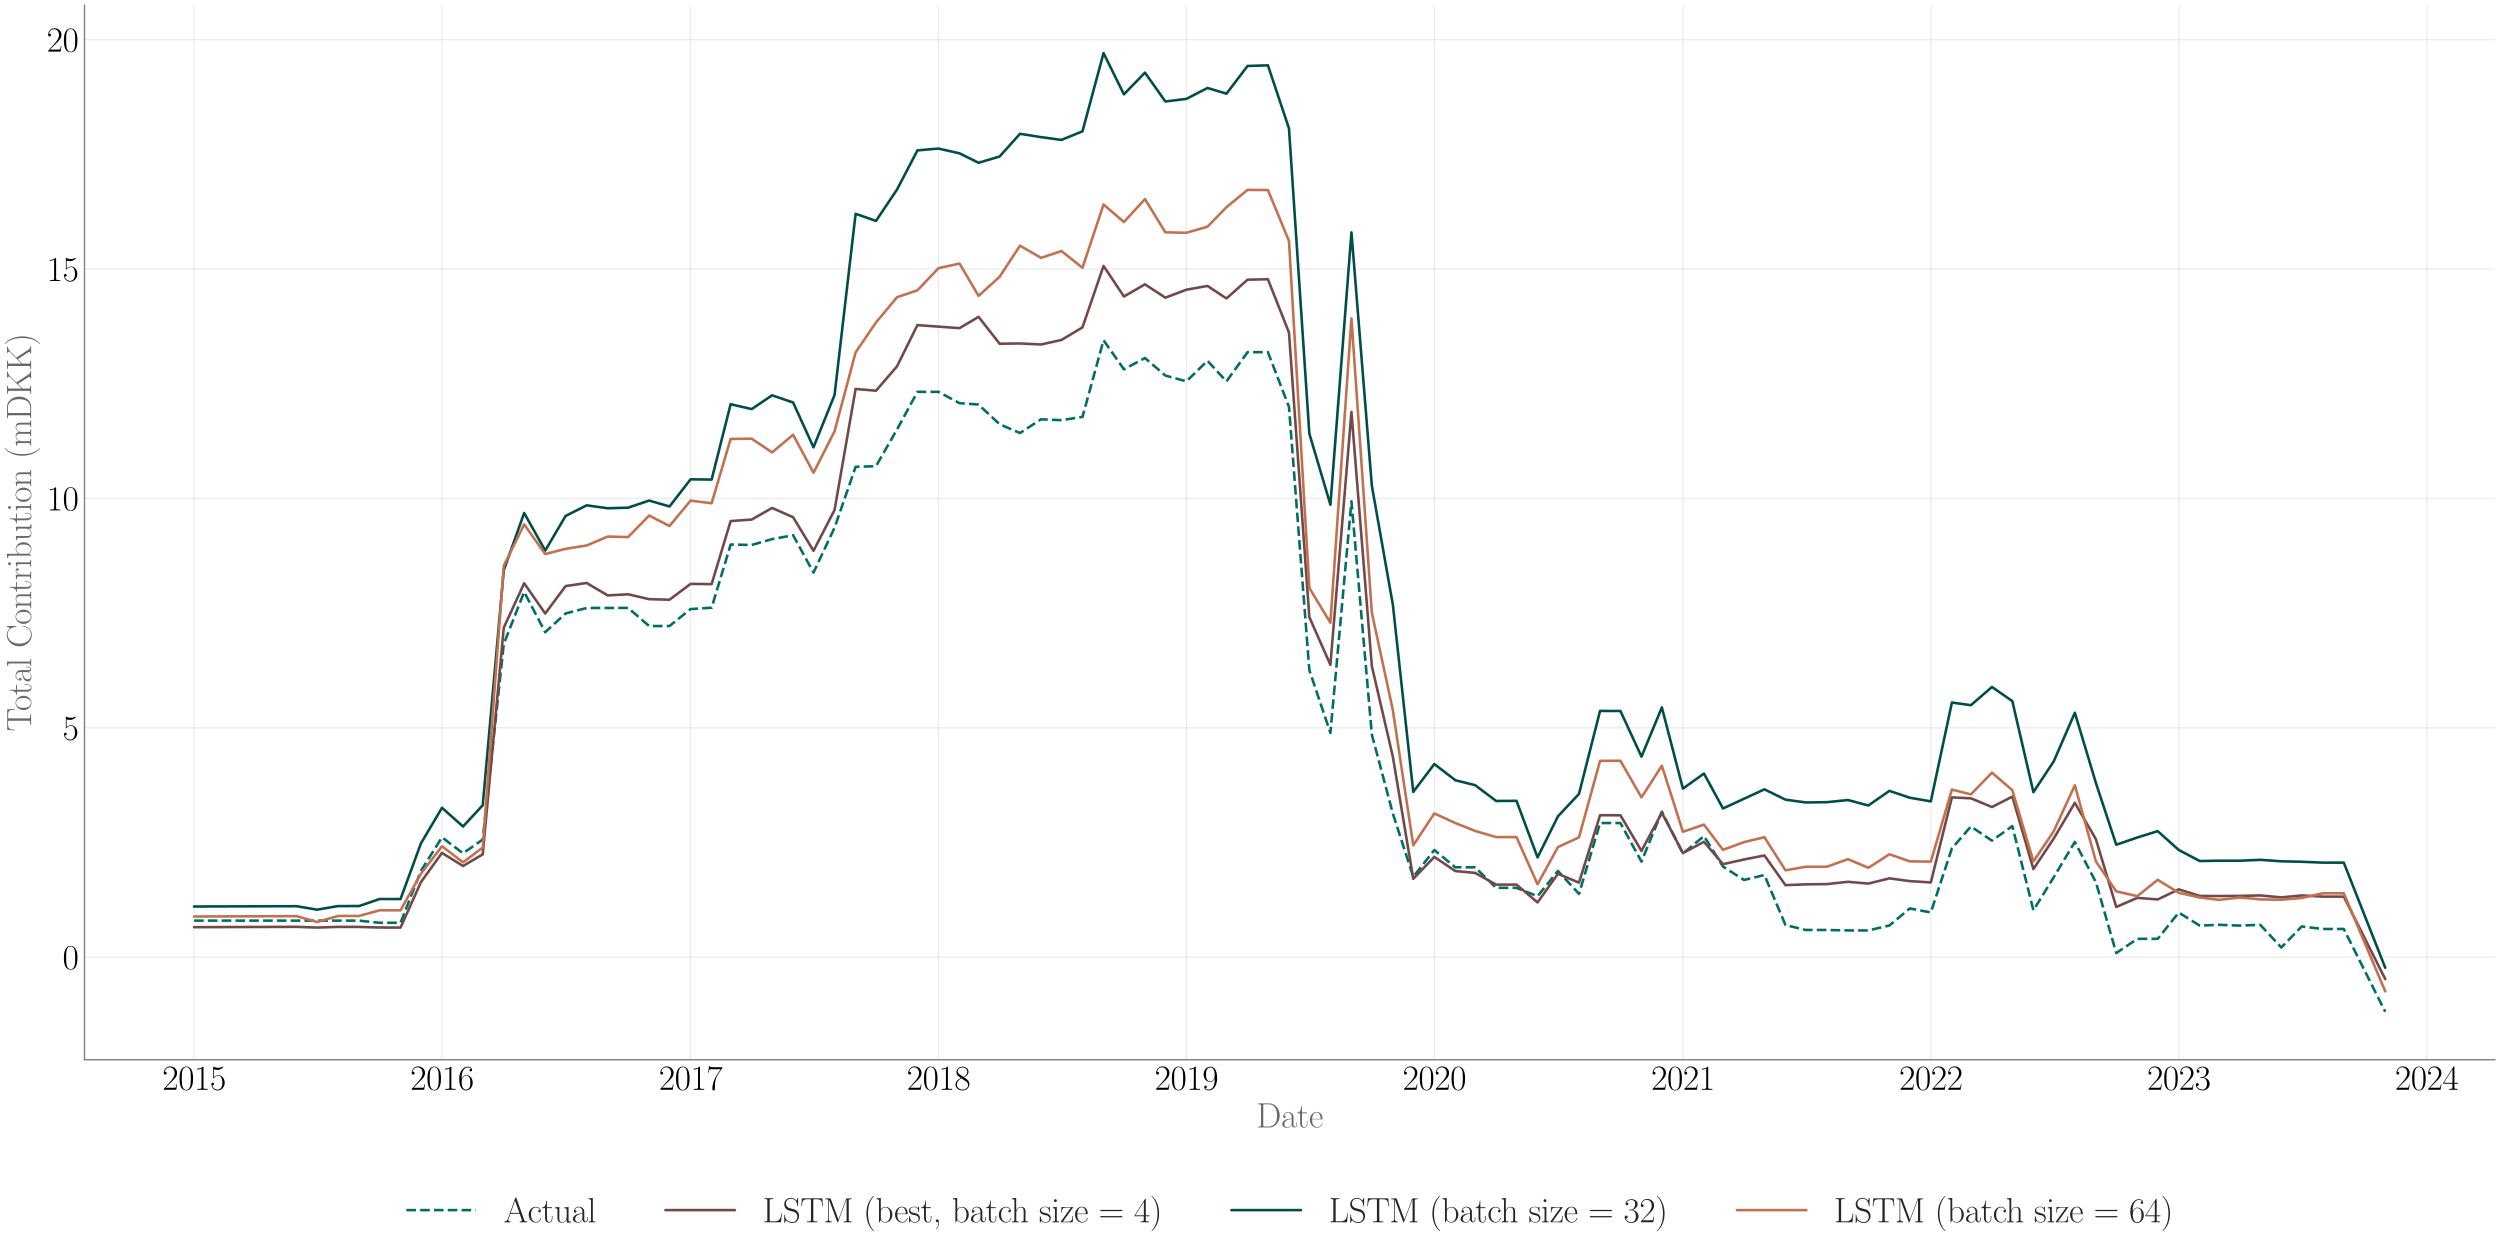 <?xml version="1.0" encoding="utf-8" standalone="no"?>
<!DOCTYPE svg PUBLIC "-//W3C//DTD SVG 1.1//EN"
  "http://www.w3.org/Graphics/SVG/1.1/DTD/svg11.dtd">
<svg xmlns:xlink="http://www.w3.org/1999/xlink" width="1440pt" height="720pt" viewBox="0 0 1440 720" xmlns="http://www.w3.org/2000/svg" version="1.1">
 <defs>
  <style type="text/css">*{stroke-linejoin: round; stroke-linecap: butt}</style>
 </defs>
 <g id="figure_1">
  <g id="patch_1">
   <path d="M 0 720 
L 1440 720 
L 1440 0 
L 0 0 
z
" style="fill: #ffffff"/>
  </g>
  <g id="axes_1">
   <g id="patch_2">
    <path d="M 48.667 610.372 
L 1437 610.372 
L 1437 3 
L 48.667 3 
z
" style="fill: #ffffff"/>
   </g>
   <g id="matplotlib.axis_1">
    <g id="xtick_1">
     <g id="line2d_1">
      <path d="M 111.773 610.372 
L 111.773 3 
" clip-path="url(#pa9cb7a005c)" style="fill: none; stroke: #cccccc; stroke-opacity: 0.35; stroke-width: 0.8; stroke-linecap: round"/>
     </g>
     <g id="text_1">
      <!-- $\mathdefault{2015}$ -->
      <g transform="translate(93.497 627.709) scale(0.2 -0.2)">
       <defs>
        <path id="CMR17-32" d="M 2669 989 
L 2554 989 
C 2490 536 2438 459 2413 420 
C 2381 369 1920 369 1830 369 
L 602 369 
C 832 619 1280 1072 1824 1597 
C 2214 1967 2669 2402 2669 3035 
C 2669 3790 2067 4224 1395 4224 
C 691 4224 262 3604 262 3030 
C 262 2780 448 2748 525 2748 
C 589 2748 781 2787 781 3010 
C 781 3207 614 3264 525 3264 
C 486 3264 448 3258 422 3245 
C 544 3790 915 4058 1306 4058 
C 1862 4058 2227 3617 2227 3035 
C 2227 2479 1901 2000 1536 1584 
L 262 146 
L 262 0 
L 2515 0 
L 2669 989 
z
" transform="scale(0.016)"/>
        <path id="CMR17-30" d="M 2688 2025 
C 2688 2416 2682 3080 2413 3591 
C 2176 4039 1798 4198 1466 4198 
C 1158 4198 768 4058 525 3597 
C 269 3118 243 2524 243 2025 
C 243 1661 250 1106 448 619 
C 723 -39 1216 -128 1466 -128 
C 1760 -128 2208 -7 2470 600 
C 2662 1042 2688 1559 2688 2025 
z
M 1466 -26 
C 1056 -26 813 325 723 812 
C 653 1188 653 1738 653 2096 
C 653 2588 653 2997 736 3387 
C 858 3929 1216 4096 1466 4096 
C 1728 4096 2067 3923 2189 3400 
C 2272 3036 2278 2607 2278 2096 
C 2278 1680 2278 1169 2202 792 
C 2067 95 1690 -26 1466 -26 
z
" transform="scale(0.016)"/>
        <path id="CMR17-31" d="M 1702 4058 
C 1702 4192 1696 4192 1606 4192 
C 1357 3916 979 3827 621 3827 
C 602 3827 570 3827 563 3808 
C 557 3795 557 3782 557 3648 
C 755 3648 1088 3686 1344 3839 
L 1344 461 
C 1344 236 1331 160 781 160 
L 589 160 
L 589 0 
C 896 0 1216 0 1523 0 
C 1830 0 2150 0 2458 0 
L 2458 160 
L 2266 160 
C 1715 160 1702 230 1702 458 
L 1702 4058 
z
" transform="scale(0.016)"/>
        <path id="CMR17-35" d="M 730 3692 
C 794 3666 1056 3584 1325 3584 
C 1920 3584 2246 3911 2432 4100 
C 2432 4157 2432 4192 2394 4192 
C 2387 4192 2374 4192 2323 4163 
C 2099 4058 1837 3973 1517 3973 
C 1325 3973 1037 3999 723 4139 
C 653 4171 640 4171 634 4171 
C 602 4171 595 4164 595 4037 
L 595 2203 
C 595 2089 595 2057 659 2057 
C 691 2057 704 2070 736 2114 
C 941 2401 1222 2522 1542 2522 
C 1766 2522 2246 2382 2246 1289 
C 2246 1085 2246 715 2054 421 
C 1894 159 1645 25 1370 25 
C 947 25 518 320 403 814 
C 429 807 480 795 506 795 
C 589 795 749 840 749 1038 
C 749 1210 627 1280 506 1280 
C 358 1280 262 1190 262 1011 
C 262 454 704 -128 1382 -128 
C 2042 -128 2669 440 2669 1264 
C 2669 2030 2170 2624 1549 2624 
C 1222 2624 947 2503 730 2274 
L 730 3692 
z
" transform="scale(0.016)"/>
       </defs>
       <use xlink:href="#CMR17-32" transform="scale(0.996)"/>
       <use xlink:href="#CMR17-30" transform="translate(45.69 0) scale(0.996)"/>
       <use xlink:href="#CMR17-31" transform="translate(91.381 0) scale(0.996)"/>
       <use xlink:href="#CMR17-35" transform="translate(137.071 0) scale(0.996)"/>
      </g>
     </g>
    </g>
    <g id="xtick_2">
     <g id="line2d_2">
      <path d="M 254.574 610.372 
L 254.574 3 
" clip-path="url(#pa9cb7a005c)" style="fill: none; stroke: #cccccc; stroke-opacity: 0.35; stroke-width: 0.8; stroke-linecap: round"/>
     </g>
     <g id="text_2">
      <!-- $\mathdefault{2016}$ -->
      <g transform="translate(236.297 627.709) scale(0.2 -0.2)">
       <defs>
        <path id="CMR17-36" d="M 678 2176 
C 678 3690 1395 4032 1811 4032 
C 1946 4032 2272 4009 2400 3776 
C 2298 3776 2106 3776 2106 3553 
C 2106 3381 2246 3323 2336 3323 
C 2394 3323 2566 3348 2566 3560 
C 2566 3954 2246 4179 1805 4179 
C 1043 4179 243 3390 243 1984 
C 243 253 966 -128 1478 -128 
C 2099 -128 2688 427 2688 1283 
C 2688 2081 2170 2662 1517 2662 
C 1126 2662 838 2407 678 1960 
L 678 2176 
z
M 1478 25 
C 691 25 691 1200 691 1436 
C 691 1896 909 2560 1504 2560 
C 1613 2560 1926 2560 2138 2120 
C 2253 1870 2253 1609 2253 1289 
C 2253 944 2253 690 2118 434 
C 1978 171 1773 25 1478 25 
z
" transform="scale(0.016)"/>
       </defs>
       <use xlink:href="#CMR17-32" transform="scale(0.996)"/>
       <use xlink:href="#CMR17-30" transform="translate(45.69 0) scale(0.996)"/>
       <use xlink:href="#CMR17-31" transform="translate(91.381 0) scale(0.996)"/>
       <use xlink:href="#CMR17-36" transform="translate(137.071 0) scale(0.996)"/>
      </g>
     </g>
    </g>
    <g id="xtick_3">
     <g id="line2d_3">
      <path d="M 397.765 610.372 
L 397.765 3 
" clip-path="url(#pa9cb7a005c)" style="fill: none; stroke: #cccccc; stroke-opacity: 0.35; stroke-width: 0.8; stroke-linecap: round"/>
     </g>
     <g id="text_3">
      <!-- $\mathdefault{2017}$ -->
      <g transform="translate(379.489 627.709) scale(0.2 -0.2)">
       <defs>
        <path id="CMR17-37" d="M 2886 3941 
L 2886 4081 
L 1382 4081 
C 634 4081 621 4165 595 4288 
L 480 4288 
L 294 3094 
L 410 3094 
C 429 3215 474 3540 550 3661 
C 589 3712 1062 3712 1171 3712 
L 2579 3712 
L 1869 2661 
C 1395 1954 1069 999 1069 165 
C 1069 89 1069 -128 1299 -128 
C 1530 -128 1530 89 1530 171 
L 1530 465 
C 1530 1508 1709 2196 2003 2636 
L 2886 3941 
z
" transform="scale(0.016)"/>
       </defs>
       <use xlink:href="#CMR17-32" transform="scale(0.996)"/>
       <use xlink:href="#CMR17-30" transform="translate(45.69 0) scale(0.996)"/>
       <use xlink:href="#CMR17-31" transform="translate(91.381 0) scale(0.996)"/>
       <use xlink:href="#CMR17-37" transform="translate(137.071 0) scale(0.996)"/>
      </g>
     </g>
    </g>
    <g id="xtick_4">
     <g id="line2d_4">
      <path d="M 540.565 610.372 
L 540.565 3 
" clip-path="url(#pa9cb7a005c)" style="fill: none; stroke: #cccccc; stroke-opacity: 0.35; stroke-width: 0.8; stroke-linecap: round"/>
     </g>
     <g id="text_4">
      <!-- $\mathdefault{2018}$ -->
      <g transform="translate(522.289 627.709) scale(0.2 -0.2)">
       <defs>
        <path id="CMR17-38" d="M 1741 2264 
C 2144 2467 2554 2773 2554 3263 
C 2554 3841 1990 4179 1472 4179 
C 890 4179 378 3759 378 3180 
C 378 3021 416 2747 666 2505 
C 730 2442 998 2251 1171 2130 
C 883 1983 211 1634 211 934 
C 211 279 838 -128 1459 -128 
C 2144 -128 2720 362 2720 1010 
C 2720 1590 2330 1857 2074 2029 
L 1741 2264 
z
M 902 2822 
C 851 2854 595 3051 595 3351 
C 595 3739 998 4032 1459 4032 
C 1965 4032 2336 3676 2336 3262 
C 2336 2669 1670 2331 1638 2331 
C 1632 2331 1626 2331 1574 2370 
L 902 2822 
z
M 2080 1519 
C 2176 1449 2483 1240 2483 851 
C 2483 381 2010 25 1472 25 
C 890 25 448 438 448 940 
C 448 1443 838 1862 1280 2060 
L 2080 1519 
z
" transform="scale(0.016)"/>
       </defs>
       <use xlink:href="#CMR17-32" transform="scale(0.996)"/>
       <use xlink:href="#CMR17-30" transform="translate(45.69 0) scale(0.996)"/>
       <use xlink:href="#CMR17-31" transform="translate(91.381 0) scale(0.996)"/>
       <use xlink:href="#CMR17-38" transform="translate(137.071 0) scale(0.996)"/>
      </g>
     </g>
    </g>
    <g id="xtick_5">
     <g id="line2d_5">
      <path d="M 683.366 610.372 
L 683.366 3 
" clip-path="url(#pa9cb7a005c)" style="fill: none; stroke: #cccccc; stroke-opacity: 0.35; stroke-width: 0.8; stroke-linecap: round"/>
     </g>
     <g id="text_5">
      <!-- $\mathdefault{2019}$ -->
      <g transform="translate(665.09 627.709) scale(0.2 -0.2)">
       <defs>
        <path id="CMR17-39" d="M 2253 1864 
C 2253 464 1670 31 1190 31 
C 1043 31 685 31 538 294 
C 704 268 826 357 826 518 
C 826 692 685 749 595 749 
C 538 749 365 723 365 506 
C 365 71 742 -128 1203 -128 
C 1939 -128 2688 674 2688 2073 
C 2688 3817 1971 4179 1485 4179 
C 851 4179 243 3628 243 2778 
C 243 1991 762 1408 1414 1408 
C 1952 1408 2189 1903 2253 2112 
L 2253 1864 
z
M 1427 1510 
C 1254 1510 1011 1542 813 1922 
C 678 2169 678 2461 678 2771 
C 678 3146 678 3405 858 3684 
C 947 3817 1114 4032 1485 4032 
C 2240 4032 2240 2885 2240 2632 
C 2240 2182 2035 1510 1427 1510 
z
" transform="scale(0.016)"/>
       </defs>
       <use xlink:href="#CMR17-32" transform="scale(0.996)"/>
       <use xlink:href="#CMR17-30" transform="translate(45.69 0) scale(0.996)"/>
       <use xlink:href="#CMR17-31" transform="translate(91.381 0) scale(0.996)"/>
       <use xlink:href="#CMR17-39" transform="translate(137.071 0) scale(0.996)"/>
      </g>
     </g>
    </g>
    <g id="xtick_6">
     <g id="line2d_6">
      <path d="M 826.166 610.372 
L 826.166 3 
" clip-path="url(#pa9cb7a005c)" style="fill: none; stroke: #cccccc; stroke-opacity: 0.35; stroke-width: 0.8; stroke-linecap: round"/>
     </g>
     <g id="text_6">
      <!-- $\mathdefault{2020}$ -->
      <g transform="translate(807.89 627.709) scale(0.2 -0.2)">
       <use xlink:href="#CMR17-32" transform="scale(0.996)"/>
       <use xlink:href="#CMR17-30" transform="translate(45.69 0) scale(0.996)"/>
       <use xlink:href="#CMR17-32" transform="translate(91.381 0) scale(0.996)"/>
       <use xlink:href="#CMR17-30" transform="translate(137.071 0) scale(0.996)"/>
      </g>
     </g>
    </g>
    <g id="xtick_7">
     <g id="line2d_7">
      <path d="M 969.358 610.372 
L 969.358 3 
" clip-path="url(#pa9cb7a005c)" style="fill: none; stroke: #cccccc; stroke-opacity: 0.35; stroke-width: 0.8; stroke-linecap: round"/>
     </g>
     <g id="text_7">
      <!-- $\mathdefault{2021}$ -->
      <g transform="translate(951.082 627.709) scale(0.2 -0.2)">
       <use xlink:href="#CMR17-32" transform="scale(0.996)"/>
       <use xlink:href="#CMR17-30" transform="translate(45.69 0) scale(0.996)"/>
       <use xlink:href="#CMR17-32" transform="translate(91.381 0) scale(0.996)"/>
       <use xlink:href="#CMR17-31" transform="translate(137.071 0) scale(0.996)"/>
      </g>
     </g>
    </g>
    <g id="xtick_8">
     <g id="line2d_8">
      <path d="M 1112.158 610.372 
L 1112.158 3 
" clip-path="url(#pa9cb7a005c)" style="fill: none; stroke: #cccccc; stroke-opacity: 0.35; stroke-width: 0.8; stroke-linecap: round"/>
     </g>
     <g id="text_8">
      <!-- $\mathdefault{2022}$ -->
      <g transform="translate(1093.882 627.709) scale(0.2 -0.2)">
       <use xlink:href="#CMR17-32" transform="scale(0.996)"/>
       <use xlink:href="#CMR17-30" transform="translate(45.69 0) scale(0.996)"/>
       <use xlink:href="#CMR17-32" transform="translate(91.381 0) scale(0.996)"/>
       <use xlink:href="#CMR17-32" transform="translate(137.071 0) scale(0.996)"/>
      </g>
     </g>
    </g>
    <g id="xtick_9">
     <g id="line2d_9">
      <path d="M 1254.959 610.372 
L 1254.959 3 
" clip-path="url(#pa9cb7a005c)" style="fill: none; stroke: #cccccc; stroke-opacity: 0.35; stroke-width: 0.8; stroke-linecap: round"/>
     </g>
     <g id="text_9">
      <!-- $\mathdefault{2023}$ -->
      <g transform="translate(1236.682 627.709) scale(0.2 -0.2)">
       <defs>
        <path id="CMR17-33" d="M 1414 2157 
C 1984 2157 2234 1662 2234 1090 
C 2234 320 1824 25 1453 25 
C 1114 25 563 194 390 693 
C 422 680 454 680 486 680 
C 640 680 755 782 755 948 
C 755 1133 614 1216 486 1216 
C 378 1216 211 1165 211 926 
C 211 335 787 -128 1466 -128 
C 2176 -128 2720 430 2720 1085 
C 2720 1707 2208 2157 1600 2227 
C 2086 2328 2554 2756 2554 3329 
C 2554 3820 2048 4179 1472 4179 
C 890 4179 378 3829 378 3329 
C 378 3110 544 3072 627 3072 
C 762 3072 877 3155 877 3321 
C 877 3486 762 3569 627 3569 
C 602 3569 570 3569 544 3557 
C 730 3959 1235 4032 1459 4032 
C 1683 4032 2106 3925 2106 3320 
C 2106 3143 2080 2828 1862 2550 
C 1670 2304 1453 2304 1242 2284 
C 1210 2284 1062 2269 1037 2269 
C 992 2263 966 2257 966 2208 
C 966 2163 973 2157 1101 2157 
L 1414 2157 
z
" transform="scale(0.016)"/>
       </defs>
       <use xlink:href="#CMR17-32" transform="scale(0.996)"/>
       <use xlink:href="#CMR17-30" transform="translate(45.69 0) scale(0.996)"/>
       <use xlink:href="#CMR17-32" transform="translate(91.381 0) scale(0.996)"/>
       <use xlink:href="#CMR17-33" transform="translate(137.071 0) scale(0.996)"/>
      </g>
     </g>
    </g>
    <g id="xtick_10">
     <g id="line2d_10">
      <path d="M 1397.759 610.372 
L 1397.759 3 
" clip-path="url(#pa9cb7a005c)" style="fill: none; stroke: #cccccc; stroke-opacity: 0.35; stroke-width: 0.8; stroke-linecap: round"/>
     </g>
     <g id="text_10">
      <!-- $\mathdefault{2024}$ -->
      <g transform="translate(1379.483 627.709) scale(0.2 -0.2)">
       <defs>
        <path id="CMR17-34" d="M 2150 4122 
C 2150 4256 2144 4256 2029 4256 
L 128 1254 
L 128 1088 
L 1779 1088 
L 1779 457 
C 1779 224 1766 160 1318 160 
L 1197 160 
L 1197 0 
C 1402 0 1747 0 1965 0 
C 2182 0 2528 0 2733 0 
L 2733 160 
L 2611 160 
C 2163 160 2150 224 2150 457 
L 2150 1088 
L 2803 1088 
L 2803 1254 
L 2150 1254 
L 2150 4122 
z
M 1798 3703 
L 1798 1254 
L 256 1254 
L 1798 3703 
z
" transform="scale(0.016)"/>
       </defs>
       <use xlink:href="#CMR17-32" transform="scale(0.996)"/>
       <use xlink:href="#CMR17-30" transform="translate(45.69 0) scale(0.996)"/>
       <use xlink:href="#CMR17-32" transform="translate(91.381 0) scale(0.996)"/>
       <use xlink:href="#CMR17-34" transform="translate(137.071 0) scale(0.996)"/>
      </g>
     </g>
    </g>
    <g id="text_11">
     <!-- Date -->
     <g style="fill: #696969" transform="translate(723.648 649.422) scale(0.2 -0.2)">
      <defs>
       <path id="CMR17-44" d="M 333 4352 
L 333 4186 
C 774 4186 845 4186 845 3900 
L 845 452 
C 845 166 774 166 333 166 
L 333 0 
L 2368 0 
C 3398 0 4224 943 4224 2141 
C 4224 3346 3411 4352 2368 4352 
L 333 4352 
z
M 1523 166 
C 1267 166 1254 197 1254 414 
L 1254 3938 
C 1254 4155 1267 4186 1523 4186 
L 2240 4186 
C 2771 4186 3750 3874 3750 2141 
C 3750 1242 3488 879 3366 707 
C 3213 510 2848 166 2240 166 
L 1523 166 
z
" transform="scale(0.016)"/>
       <path id="CMR17-61" d="M 2304 1653 
C 2304 2072 2304 2294 2035 2543 
C 1798 2752 1523 2816 1306 2816 
C 800 2816 435 2407 435 1971 
C 435 1728 627 1728 666 1728 
C 749 1728 896 1778 896 1954 
C 896 2112 774 2181 666 2181 
C 640 2181 608 2174 589 2168 
C 723 2592 1069 2714 1293 2714 
C 1613 2714 1965 2429 1965 1885 
L 1965 1600 
C 1587 1600 1133 1549 774 1357 
C 371 1133 256 813 256 570 
C 256 77 832 -64 1171 -64 
C 1523 -64 1850 139 1990 511 
C 2003 233 2182 -18 2464 -18 
C 2598 -18 2938 70 2938 567 
L 2938 920 
L 2822 920 
L 2822 562 
C 2822 178 2650 128 2566 128 
C 2304 128 2304 458 2304 738 
L 2304 1653 
z
M 1965 870 
C 1965 317 1568 38 1216 38 
C 896 38 646 275 646 570 
C 646 761 730 1100 1101 1305 
C 1408 1478 1760 1504 1965 1504 
L 1965 870 
z
" transform="scale(0.016)"/>
       <path id="CMR17-74" d="M 966 2560 
L 1862 2560 
L 1862 2725 
L 966 2725 
L 966 3904 
L 851 3904 
C 838 3245 614 2668 70 2668 
L 70 2560 
L 627 2560 
L 627 771 
C 627 650 627 -64 1370 -64 
C 1747 -64 1965 306 1965 777 
L 1965 1140 
L 1850 1140 
L 1850 783 
C 1850 344 1677 51 1408 51 
C 1222 51 966 178 966 758 
L 966 2560 
z
" transform="scale(0.016)"/>
       <path id="CMR17-65" d="M 2438 1472 
C 2464 1498 2464 1511 2464 1576 
C 2464 2238 2118 2816 1389 2816 
C 710 2816 173 2169 173 1383 
C 173 551 781 -64 1459 -64 
C 2176 -64 2458 607 2458 740 
C 2458 784 2419 784 2406 784 
C 2362 784 2355 771 2330 696 
C 2189 265 1837 51 1504 51 
C 1229 51 954 203 781 480 
C 582 803 582 1176 582 1472 
L 2438 1472 
z
M 589 1568 
C 634 2505 1126 2714 1382 2714 
C 1818 2714 2112 2297 2118 1568 
L 589 1568 
z
" transform="scale(0.016)"/>
      </defs>
      <use xlink:href="#CMR17-44" transform="scale(0.996)"/>
      <use xlink:href="#CMR17-61" transform="translate(70.394 0) scale(0.996)"/>
      <use xlink:href="#CMR17-74" transform="translate(116.084 0) scale(0.996)"/>
      <use xlink:href="#CMR17-65" transform="translate(151.365 0) scale(0.996)"/>
     </g>
    </g>
   </g>
   <g id="matplotlib.axis_2">
    <g id="ytick_1">
     <g id="line2d_11">
      <path d="M 48.667 551.298 
L 1437 551.298 
" clip-path="url(#pa9cb7a005c)" style="fill: none; stroke: #cccccc; stroke-opacity: 0.35; stroke-width: 0.8; stroke-linecap: round"/>
     </g>
     <g id="text_12">
      <!-- $\mathdefault{0}$ -->
      <g transform="translate(36.029 558.216) scale(0.2 -0.2)">
       <use xlink:href="#CMR17-30" transform="scale(0.996)"/>
      </g>
     </g>
    </g>
    <g id="ytick_2">
     <g id="line2d_12">
      <path d="M 48.667 419.178 
L 1437 419.178 
" clip-path="url(#pa9cb7a005c)" style="fill: none; stroke: #cccccc; stroke-opacity: 0.35; stroke-width: 0.8; stroke-linecap: round"/>
     </g>
     <g id="text_13">
      <!-- $\mathdefault{5}$ -->
      <g transform="translate(36.029 426.096) scale(0.2 -0.2)">
       <use xlink:href="#CMR17-35" transform="scale(0.996)"/>
      </g>
     </g>
    </g>
    <g id="ytick_3">
     <g id="line2d_13">
      <path d="M 48.667 287.057 
L 1437 287.057 
" clip-path="url(#pa9cb7a005c)" style="fill: none; stroke: #cccccc; stroke-opacity: 0.35; stroke-width: 0.8; stroke-linecap: round"/>
     </g>
     <g id="text_14">
      <!-- $\mathdefault{10}$ -->
      <g transform="translate(26.891 293.976) scale(0.2 -0.2)">
       <use xlink:href="#CMR17-31" transform="scale(0.996)"/>
       <use xlink:href="#CMR17-30" transform="translate(45.69 0) scale(0.996)"/>
      </g>
     </g>
    </g>
    <g id="ytick_4">
     <g id="line2d_14">
      <path d="M 48.667 154.937 
L 1437 154.937 
" clip-path="url(#pa9cb7a005c)" style="fill: none; stroke: #cccccc; stroke-opacity: 0.35; stroke-width: 0.8; stroke-linecap: round"/>
     </g>
     <g id="text_15">
      <!-- $\mathdefault{15}$ -->
      <g transform="translate(26.891 161.856) scale(0.2 -0.2)">
       <use xlink:href="#CMR17-31" transform="scale(0.996)"/>
       <use xlink:href="#CMR17-35" transform="translate(45.69 0) scale(0.996)"/>
      </g>
     </g>
    </g>
    <g id="ytick_5">
     <g id="line2d_15">
      <path d="M 48.667 22.817 
L 1437 22.817 
" clip-path="url(#pa9cb7a005c)" style="fill: none; stroke: #cccccc; stroke-opacity: 0.35; stroke-width: 0.8; stroke-linecap: round"/>
     </g>
     <g id="text_16">
      <!-- $\mathdefault{20}$ -->
      <g transform="translate(26.891 29.736) scale(0.2 -0.2)">
       <use xlink:href="#CMR17-32" transform="scale(0.996)"/>
       <use xlink:href="#CMR17-30" transform="translate(45.69 0) scale(0.996)"/>
      </g>
     </g>
    </g>
    <g id="text_17">
     <!-- Total Contribution (mDKK) -->
     <g style="fill: #696969" transform="translate(17.926 421.293) rotate(-90) scale(0.2 -0.2)">
      <defs>
       <path id="CMR17-54" d="M 3981 4326 
L 288 4326 
L 179 2918 
L 294 2918 
C 378 3976 467 4160 1453 4160 
C 1568 4160 1754 4160 1805 4154 
C 1926 4135 1926 4058 1926 3912 
L 1926 459 
C 1926 230 1907 160 1376 160 
L 1197 160 
L 1197 0 
C 1504 0 1824 0 2138 0 
C 2451 0 2771 0 3078 0 
L 3078 160 
L 2899 160 
C 2368 160 2349 230 2349 459 
L 2349 3912 
C 2349 4052 2349 4129 2464 4154 
C 2515 4160 2701 4160 2816 4160 
C 3795 4160 3891 3976 3974 2918 
L 4090 2918 
L 3981 4326 
z
" transform="scale(0.016)"/>
       <path id="CMR17-6f" d="M 2758 1356 
C 2758 2176 2163 2816 1466 2816 
C 768 2816 173 2176 173 1356 
C 173 551 768 -64 1466 -64 
C 2163 -64 2758 551 2758 1356 
z
M 1466 51 
C 1165 51 909 230 762 480 
C 602 767 582 1126 582 1408 
C 582 1677 595 2010 762 2298 
C 890 2509 1139 2714 1466 2714 
C 1754 2714 1997 2554 2150 2330 
C 2349 2029 2349 1607 2349 1408 
C 2349 1158 2336 775 2163 467 
C 1984 173 1709 51 1466 51 
z
" transform="scale(0.016)"/>
       <path id="CMR17-6c" d="M 979 4396 
L 218 4326 
L 218 4160 
C 595 4160 653 4122 653 3817 
L 653 426 
C 653 184 627 153 218 153 
L 218 -13 
C 371 0 653 0 813 0 
C 979 0 1261 0 1414 -13 
L 1414 153 
C 1005 153 979 178 979 426 
L 979 4396 
z
" transform="scale(0.016)"/>
       <path id="CMR17-43" d="M 3974 4289 
C 3974 4403 3968 4410 3930 4410 
C 3904 4410 3898 4403 3853 4327 
L 3571 3792 
C 3258 4187 2874 4416 2381 4416 
C 1286 4416 294 3456 294 2148 
C 294 826 1286 -128 2387 -128 
C 3366 -128 3974 730 3974 1461 
C 3974 1524 3974 1550 3917 1550 
C 3866 1550 3866 1531 3859 1474 
C 3808 585 3168 38 2477 38 
C 1824 38 781 495 781 2147 
C 781 3805 1843 4250 2464 4250 
C 3187 4250 3712 3628 3834 2745 
C 3846 2668 3846 2655 3904 2655 
C 3974 2655 3974 2668 3974 2783 
L 3974 4289 
z
" transform="scale(0.016)"/>
       <path id="CMR17-6e" d="M 2656 1933 
C 2656 2259 2592 2790 1837 2790 
C 1331 2790 1069 2400 973 2144 
L 966 2144 
L 966 2790 
L 211 2720 
L 211 2554 
C 589 2554 646 2515 646 2208 
L 646 428 
C 646 184 621 153 211 153 
L 211 -13 
C 365 0 646 0 813 0 
C 979 0 1267 0 1421 -13 
L 1421 153 
C 1011 153 986 178 986 428 
L 986 1658 
C 986 2247 1344 2688 1792 2688 
C 2266 2688 2317 2266 2317 1958 
L 2317 428 
C 2317 184 2291 153 1882 153 
L 1882 -13 
C 2035 0 2317 0 2483 0 
C 2650 0 2938 0 3091 -13 
L 3091 153 
C 2682 153 2656 178 2656 428 
L 2656 1933 
z
" transform="scale(0.016)"/>
       <path id="CMR17-72" d="M 960 1497 
C 960 2112 1222 2688 1702 2688 
C 1747 2688 1792 2682 1837 2662 
C 1837 2662 1696 2617 1696 2452 
C 1696 2298 1818 2234 1914 2234 
C 1990 2234 2131 2279 2131 2458 
C 2131 2663 1926 2790 1709 2790 
C 1222 2790 1011 2317 947 2093 
L 941 2093 
L 941 2790 
L 198 2720 
L 198 2554 
C 576 2554 634 2515 634 2208 
L 634 428 
C 634 184 608 153 198 153 
L 198 -13 
C 352 0 646 0 813 0 
C 998 0 1325 0 1498 -13 
L 1498 153 
C 1037 153 960 153 960 440 
L 960 1497 
z
" transform="scale(0.016)"/>
       <path id="CMR17-69" d="M 992 3909 
C 992 4049 877 4170 730 4170 
C 589 4170 467 4056 467 3909 
C 467 3769 582 3648 730 3648 
C 870 3648 992 3763 992 3909 
z
M 243 2706 
L 243 2541 
C 602 2541 653 2502 653 2197 
L 653 427 
C 653 184 627 153 218 153 
L 218 -13 
C 371 0 646 0 806 0 
C 960 0 1222 0 1370 -13 
L 1370 153 
C 992 153 979 191 979 420 
L 979 2776 
L 243 2706 
z
" transform="scale(0.016)"/>
       <path id="CMR17-62" d="M 960 4396 
L 198 4326 
L 198 4160 
C 576 4160 634 4122 634 3817 
L 634 -13 
L 749 -13 
L 934 441 
C 1120 141 1395 -64 1766 -64 
C 2406 -64 3053 500 3053 1370 
C 3053 2188 2477 2790 1830 2790 
C 1434 2790 1152 2579 960 2330 
L 960 4396 
z
M 973 2004 
C 973 2118 973 2138 1062 2272 
C 1312 2657 1670 2688 1792 2688 
C 1984 2688 2643 2585 2643 1376 
C 2643 108 1888 38 1734 38 
C 1536 38 1248 114 1043 486 
C 973 608 973 621 973 735 
L 973 2004 
z
" transform="scale(0.016)"/>
       <path id="CMR17-75" d="M 1882 2693 
L 1882 2528 
C 2259 2528 2317 2489 2317 2186 
L 2317 1032 
C 2317 500 2029 38 1555 38 
C 1030 38 986 348 986 678 
L 986 2763 
L 211 2693 
L 211 2528 
C 467 2528 640 2528 646 2274 
L 646 1058 
C 646 633 646 361 813 183 
C 896 101 1056 -64 1517 -64 
C 2061 -64 2272 377 2323 506 
L 2330 506 
L 2330 -63 
L 3091 -63 
L 3091 128 
C 2714 128 2656 166 2656 473 
L 2656 2763 
L 1882 2693 
z
" transform="scale(0.016)"/>
       <path id="CMR17-28" d="M 1958 -1561 
C 1958 -1555 1958 -1542 1939 -1523 
C 1645 -1224 858 -407 858 1581 
C 858 3569 1632 4379 1946 4697 
C 1946 4704 1958 4717 1958 4736 
C 1958 4755 1939 4768 1914 4768 
C 1843 4768 1299 4296 986 3594 
C 666 2887 576 2199 576 1588 
C 576 1128 621 351 1005 -471 
C 1312 -1135 1837 -1600 1914 -1600 
C 1946 -1600 1958 -1587 1958 -1561 
z
" transform="scale(0.016)"/>
       <path id="CMR17-6d" d="M 4326 1933 
C 4326 2252 4269 2790 3507 2790 
C 3072 2790 2771 2496 2656 2151 
L 2650 2151 
C 2573 2676 2195 2790 1837 2790 
C 1331 2790 1069 2400 973 2144 
L 966 2144 
L 966 2790 
L 211 2720 
L 211 2554 
C 589 2554 646 2515 646 2208 
L 646 428 
C 646 184 621 153 211 153 
L 211 -13 
C 365 0 646 0 813 0 
C 979 0 1267 0 1421 -13 
L 1421 153 
C 1011 153 986 178 986 428 
L 986 1658 
C 986 2247 1344 2688 1792 2688 
C 2266 2688 2317 2266 2317 1958 
L 2317 428 
C 2317 184 2291 153 1882 153 
L 1882 -13 
C 2035 0 2317 0 2483 0 
C 2650 0 2938 0 3091 -13 
L 3091 153 
C 2682 153 2656 178 2656 428 
L 2656 1658 
C 2656 2247 3014 2688 3462 2688 
C 3936 2688 3987 2266 3987 1958 
L 3987 428 
C 3987 184 3962 153 3552 153 
L 3552 -13 
C 3706 0 3987 0 4154 0 
C 4320 0 4608 0 4762 -13 
L 4762 153 
C 4352 153 4326 178 4326 428 
L 4326 1933 
z
" transform="scale(0.016)"/>
       <path id="CMR17-4b" d="M 2362 2675 
L 3469 3782 
C 3699 4006 3942 4186 4301 4186 
L 4301 4352 
C 4173 4352 4013 4352 3885 4352 
C 3712 4352 3411 4352 3245 4358 
L 3245 4192 
C 3411 4180 3437 4065 3437 4019 
C 3437 3975 3411 3905 3386 3867 
L 1261 1738 
L 1261 3900 
C 1261 4186 1331 4186 1773 4186 
L 1773 4352 
C 1587 4352 1248 4352 1050 4352 
C 851 4352 512 4352 326 4352 
L 326 4186 
C 768 4186 838 4186 838 3899 
L 838 446 
C 838 160 768 160 326 160 
L 326 0 
C 512 0 851 0 1050 0 
C 1248 0 1587 0 1773 0 
L 1773 160 
C 1331 160 1261 160 1261 447 
L 1261 1579 
L 2080 2390 
L 3290 537 
C 3328 473 3373 390 3373 326 
C 3373 160 3194 160 3110 160 
L 3110 0 
C 3315 0 3610 0 3821 0 
C 3974 0 4237 0 4384 -6 
L 4384 160 
C 4077 160 3981 198 3789 493 
L 2362 2675 
z
" transform="scale(0.016)"/>
       <path id="CMR17-29" d="M 1683 1581 
C 1683 2040 1638 2817 1254 3639 
C 947 4303 422 4768 346 4768 
C 326 4768 301 4761 301 4729 
C 301 4717 307 4710 314 4697 
C 621 4378 1402 3568 1402 1584 
C 1402 -407 627 -1217 314 -1537 
C 307 -1549 301 -1556 301 -1568 
C 301 -1600 326 -1600 346 -1600 
C 416 -1600 960 -1128 1274 -426 
C 1594 281 1683 969 1683 1581 
z
" transform="scale(0.016)"/>
      </defs>
      <use xlink:href="#CMR17-54" transform="scale(0.996)"/>
      <use xlink:href="#CMR17-6f" transform="translate(58.703 0) scale(0.996)"/>
      <use xlink:href="#CMR17-74" transform="translate(104.393 0) scale(0.996)"/>
      <use xlink:href="#CMR17-61" transform="translate(139.674 0) scale(0.996)"/>
      <use xlink:href="#CMR17-6c" transform="translate(185.364 0) scale(0.996)"/>
      <use xlink:href="#CMR17-43" transform="translate(240.311 0) scale(0.996)"/>
      <use xlink:href="#CMR17-6f" transform="translate(306.821 0) scale(0.996)"/>
      <use xlink:href="#CMR17-6e" transform="translate(352.512 0) scale(0.996)"/>
      <use xlink:href="#CMR17-74" transform="translate(400.805 0) scale(0.996)"/>
      <use xlink:href="#CMR17-72" transform="translate(436.085 0) scale(0.996)"/>
      <use xlink:href="#CMR17-69" transform="translate(471.366 0) scale(0.996)"/>
      <use xlink:href="#CMR17-62" transform="translate(496.237 0) scale(0.996)"/>
      <use xlink:href="#CMR17-75" transform="translate(547.133 0) scale(0.996)"/>
      <use xlink:href="#CMR17-74" transform="translate(598.028 0) scale(0.996)"/>
      <use xlink:href="#CMR17-69" transform="translate(633.309 0) scale(0.996)"/>
      <use xlink:href="#CMR17-6f" transform="translate(658.18 0) scale(0.996)"/>
      <use xlink:href="#CMR17-6e" transform="translate(703.87 0) scale(0.996)"/>
      <use xlink:href="#CMR17-28" transform="translate(784.842 0) scale(0.996)"/>
      <use xlink:href="#CMR17-6d" transform="translate(820.122 0) scale(0.996)"/>
      <use xlink:href="#CMR17-44" transform="translate(897.042 0) scale(0.996)"/>
      <use xlink:href="#CMR17-4b" transform="translate(967.436 0) scale(0.996)"/>
      <use xlink:href="#CMR17-4b" transform="translate(1039.11 0) scale(0.996)"/>
      <use xlink:href="#CMR17-29" transform="translate(1110.785 0) scale(0.996)"/>
     </g>
    </g>
   </g>
   <g id="line2d_16">
    <path d="M 111.773 530.301 
L 206.843 530.301 
L 206.843 530.301 
L 218.58 531.503 
L 218.58 531.503 
L 230.708 531.503 
L 230.708 531.503 
L 242.445 501.657 
L 242.445 501.657 
L 254.574 482.296 
L 254.574 482.296 
L 266.702 491.514 
L 266.702 491.514 
L 278.048 483.583 
L 278.048 483.583 
L 290.176 370.901 
L 290.176 370.901 
L 301.913 340.96 
L 301.913 340.96 
L 314.041 364.155 
L 314.041 364.155 
L 325.778 353.366 
L 325.778 353.366 
L 337.906 350.212 
L 337.906 350.212 
L 361.772 350.153 
L 361.772 350.153 
L 373.9 360.581 
L 373.9 360.581 
L 385.637 360.581 
L 385.637 360.581 
L 397.765 350.827 
L 397.765 350.827 
L 409.893 350.036 
L 409.893 350.036 
L 420.848 313.648 
L 420.848 313.648 
L 432.976 313.918 
L 432.976 313.918 
L 444.713 310.516 
L 444.713 310.516 
L 456.841 308.318 
L 456.841 308.318 
L 468.578 329.806 
L 468.578 329.806 
L 480.707 303.946 
L 480.707 303.946 
L 492.835 268.895 
L 492.835 268.895 
L 504.572 268.516 
L 504.572 268.516 
L 516.7 247.343 
L 516.7 247.343 
L 528.437 225.713 
L 528.437 225.713 
L 540.565 225.713 
L 540.565 225.713 
L 552.694 232.213 
L 552.694 232.213 
L 563.648 233.022 
L 563.648 233.022 
L 575.777 244.373 
L 575.777 244.373 
L 587.514 249.419 
L 587.514 249.419 
L 599.642 241.527 
L 599.642 241.527 
L 611.379 242.011 
L 611.379 242.011 
L 623.507 240.144 
L 623.507 240.144 
L 635.635 195.98 
L 635.635 195.98 
L 647.372 212.722 
L 647.372 212.722 
L 659.501 206.223 
L 659.501 206.223 
L 671.238 216.305 
L 671.238 216.305 
L 683.366 219.667 
L 683.366 219.667 
L 695.494 207.819 
L 695.494 207.819 
L 706.449 219.667 
L 706.449 219.667 
L 718.577 202.86 
L 718.577 202.86 
L 730.314 202.86 
L 730.314 202.86 
L 742.442 234.337 
L 742.442 234.337 
L 754.179 385.993 
L 754.179 385.993 
L 766.307 422.176 
L 766.307 422.176 
L 778.436 288.755 
L 778.436 288.755 
L 790.173 423.059 
L 790.173 423.059 
L 802.301 468.665 
L 802.301 468.665 
L 814.038 505.076 
L 814.038 505.076 
L 826.166 489.612 
L 826.166 489.612 
L 838.295 499.563 
L 838.295 499.563 
L 849.64 499.563 
L 849.64 499.563 
L 861.769 511.41 
L 861.769 511.41 
L 873.506 511.41 
L 873.506 511.41 
L 885.634 516.21 
L 885.634 516.21 
L 897.371 501.669 
L 897.371 501.669 
L 909.499 514.872 
L 909.499 514.872 
L 921.627 474.068 
L 921.627 474.068 
L 933.364 474.068 
L 933.364 474.068 
L 945.493 496.284 
L 945.493 496.284 
L 957.23 467.522 
L 957.23 467.522 
L 969.358 491.613 
L 969.358 491.613 
L 981.486 481.592 
L 981.486 481.592 
L 992.441 499.136 
L 992.441 499.136 
L 1004.569 506.857 
L 1004.569 506.857 
L 1016.306 504.019 
L 1016.306 504.019 
L 1028.434 532.84 
L 1028.434 532.84 
L 1040.171 535.678 
L 1040.171 535.678 
L 1052.299 535.678 
L 1052.299 535.678 
L 1064.428 535.924 
L 1064.428 535.924 
L 1076.165 535.924 
L 1076.165 535.924 
L 1088.293 533.085 
L 1088.293 533.085 
L 1100.03 523.272 
L 1100.03 523.272 
L 1112.158 525.569 
L 1112.158 525.569 
L 1124.286 488.661 
L 1124.286 488.661 
L 1135.241 476.067 
L 1135.241 476.067 
L 1147.369 484.212 
L 1147.369 484.212 
L 1159.106 475.821 
L 1159.106 475.821 
L 1171.235 524.336 
L 1171.235 524.336 
L 1182.972 505.256 
L 1182.972 505.256 
L 1195.1 484.96 
L 1195.1 484.96 
L 1207.228 508.15 
L 1207.228 508.15 
L 1218.965 548.953 
L 1218.965 548.953 
L 1231.093 540.778 
L 1231.093 540.778 
L 1242.83 540.778 
L 1242.83 540.778 
L 1254.959 525.632 
L 1254.959 525.632 
L 1267.087 533.155 
L 1267.087 533.155 
L 1278.041 532.689 
L 1278.041 532.689 
L 1290.17 533.155 
L 1290.17 533.155 
L 1301.907 532.689 
L 1301.907 532.689 
L 1314.035 545.75 
L 1314.035 545.75 
L 1325.772 533.643 
L 1325.772 533.643 
L 1337.9 535.098 
L 1337.9 535.098 
L 1350.028 535.098 
L 1350.028 535.098 
L 1373.894 582.764 
L 1373.894 582.764 
" clip-path="url(#pa9cb7a005c)" style="fill: none; stroke-dasharray: 5.55,2.4; stroke-dashoffset: 0; stroke: #006e64; stroke-width: 1.5"/>
   </g>
   <g id="line2d_17">
    <path d="M 111.773 534.05 
L 170.849 533.86 
L 170.849 533.86 
L 182.586 534.271 
L 182.586 534.271 
L 194.715 533.882 
L 194.715 533.882 
L 206.843 533.911 
L 206.843 533.911 
L 218.58 534.246 
L 218.58 534.246 
L 230.708 534.295 
L 230.708 534.295 
L 242.445 508.116 
L 242.445 508.116 
L 254.574 491.281 
L 254.574 491.281 
L 266.702 498.813 
L 266.702 498.813 
L 278.048 492.101 
L 278.048 492.101 
L 290.176 361.521 
L 290.176 361.521 
L 301.913 335.974 
L 301.913 335.974 
L 314.041 353.373 
L 314.041 353.373 
L 325.778 337.594 
L 325.778 337.594 
L 337.906 335.788 
L 337.906 335.788 
L 350.035 342.962 
L 350.035 342.962 
L 361.772 342.31 
L 361.772 342.31 
L 373.9 345.118 
L 373.9 345.118 
L 385.637 345.444 
L 385.637 345.444 
L 397.765 336.323 
L 397.765 336.323 
L 409.893 336.454 
L 409.893 336.454 
L 420.848 300.146 
L 420.848 300.146 
L 432.976 299.251 
L 432.976 299.251 
L 444.713 292.583 
L 444.713 292.583 
L 456.841 297.934 
L 456.841 297.934 
L 468.578 317.254 
L 468.578 317.254 
L 480.707 293.746 
L 480.707 293.746 
L 492.835 224.032 
L 492.835 224.032 
L 504.572 225.055 
L 504.572 225.055 
L 516.7 210.971 
L 516.7 210.971 
L 528.437 187.264 
L 528.437 187.264 
L 552.694 189.01 
L 552.694 189.01 
L 563.648 182.5 
L 563.648 182.5 
L 575.777 197.989 
L 575.777 197.989 
L 587.514 197.833 
L 587.514 197.833 
L 599.642 198.424 
L 599.642 198.424 
L 611.379 195.824 
L 611.379 195.824 
L 623.507 188.581 
L 623.507 188.581 
L 635.635 153.176 
L 635.635 153.176 
L 647.372 170.774 
L 647.372 170.774 
L 659.501 163.777 
L 659.501 163.777 
L 671.238 171.458 
L 671.238 171.458 
L 683.366 166.872 
L 683.366 166.872 
L 695.494 164.698 
L 695.494 164.698 
L 706.449 171.914 
L 706.449 171.914 
L 718.577 161.093 
L 718.577 161.093 
L 730.314 160.839 
L 730.314 160.839 
L 742.442 191.54 
L 742.442 191.54 
L 754.179 355.446 
L 754.179 355.446 
L 766.307 382.964 
L 766.307 382.964 
L 778.436 237.29 
L 778.436 237.29 
L 790.173 383.607 
L 790.173 383.607 
L 802.301 435.981 
L 802.301 435.981 
L 814.038 506.194 
L 814.038 506.194 
L 826.166 493.603 
L 826.166 493.603 
L 838.295 501.736 
L 838.295 501.736 
L 849.64 502.789 
L 849.64 502.789 
L 861.769 509.551 
L 861.769 509.551 
L 873.506 509.525 
L 873.506 509.525 
L 885.634 519.792 
L 885.634 519.792 
L 897.371 503.314 
L 897.371 503.314 
L 909.499 508.405 
L 909.499 508.405 
L 921.627 469.571 
L 921.627 469.571 
L 933.364 469.601 
L 933.364 469.601 
L 945.493 490.122 
L 945.493 490.122 
L 957.23 468.135 
L 957.23 468.135 
L 969.358 491.375 
L 969.358 491.375 
L 981.486 484.869 
L 981.486 484.869 
L 992.441 497.765 
L 992.441 497.765 
L 1004.569 495.061 
L 1004.569 495.061 
L 1016.306 492.732 
L 1016.306 492.732 
L 1028.434 509.843 
L 1028.434 509.843 
L 1040.171 509.385 
L 1040.171 509.385 
L 1052.299 509.237 
L 1052.299 509.237 
L 1064.428 507.919 
L 1064.428 507.919 
L 1076.165 508.95 
L 1076.165 508.95 
L 1088.293 505.931 
L 1088.293 505.931 
L 1100.03 507.524 
L 1100.03 507.524 
L 1112.158 508.277 
L 1112.158 508.277 
L 1124.286 459.292 
L 1124.286 459.292 
L 1135.241 459.827 
L 1135.241 459.827 
L 1147.369 464.851 
L 1147.369 464.851 
L 1159.106 458.844 
L 1159.106 458.844 
L 1171.235 500.574 
L 1171.235 500.574 
L 1182.972 482.969 
L 1182.972 482.969 
L 1195.1 462.418 
L 1195.1 462.418 
L 1207.228 483.363 
L 1207.228 483.363 
L 1218.965 522.405 
L 1218.965 522.405 
L 1231.093 517.16 
L 1231.093 517.16 
L 1242.83 518.092 
L 1242.83 518.092 
L 1254.959 512.267 
L 1254.959 512.267 
L 1267.087 516.081 
L 1267.087 516.081 
L 1278.041 516.109 
L 1278.041 516.109 
L 1290.17 516.02 
L 1290.17 516.02 
L 1301.907 515.778 
L 1301.907 515.778 
L 1314.035 516.903 
L 1314.035 516.903 
L 1325.772 515.778 
L 1325.772 515.778 
L 1337.9 516.454 
L 1337.9 516.454 
L 1350.028 516.445 
L 1350.028 516.445 
L 1373.894 563.944 
L 1373.894 563.944 
" clip-path="url(#pa9cb7a005c)" style="fill: none; stroke: #734848; stroke-width: 1.5; stroke-linecap: round"/>
   </g>
   <g id="line2d_18">
    <path d="M 111.773 522.147 
L 170.849 521.961 
L 170.849 521.961 
L 182.586 523.972 
L 182.586 523.972 
L 194.715 521.898 
L 194.715 521.898 
L 206.843 521.889 
L 206.843 521.889 
L 218.58 517.844 
L 218.58 517.844 
L 230.708 517.858 
L 230.708 517.858 
L 242.445 485.817 
L 242.445 485.817 
L 254.574 465.296 
L 254.574 465.296 
L 266.702 476.067 
L 266.702 476.067 
L 278.048 463.823 
L 278.048 463.823 
L 290.176 328.446 
L 290.176 328.446 
L 301.913 295.5 
L 301.913 295.5 
L 314.041 317.128 
L 314.041 317.128 
L 325.778 297.194 
L 325.778 297.194 
L 337.906 291.077 
L 337.906 291.077 
L 350.035 292.744 
L 350.035 292.744 
L 361.772 292.43 
L 361.772 292.43 
L 373.9 288.326 
L 373.9 288.326 
L 385.637 291.731 
L 385.637 291.731 
L 397.765 276.082 
L 397.765 276.082 
L 409.893 276.237 
L 409.893 276.237 
L 420.848 232.823 
L 420.848 232.823 
L 432.976 235.629 
L 432.976 235.629 
L 444.713 227.707 
L 444.713 227.707 
L 456.841 231.834 
L 456.841 231.834 
L 468.578 257.64 
L 468.578 257.64 
L 480.707 227.499 
L 480.707 227.499 
L 492.835 123.149 
L 492.835 123.149 
L 504.572 127.241 
L 504.572 127.241 
L 516.7 109.151 
L 516.7 109.151 
L 528.437 86.615 
L 528.437 86.615 
L 540.565 85.573 
L 540.565 85.573 
L 552.694 88.322 
L 552.694 88.322 
L 563.648 93.756 
L 563.648 93.756 
L 575.777 90.146 
L 575.777 90.146 
L 587.514 77.06 
L 587.514 77.06 
L 599.642 78.987 
L 599.642 78.987 
L 611.379 80.585 
L 611.379 80.585 
L 623.507 75.632 
L 623.507 75.632 
L 635.635 30.608 
L 635.635 30.608 
L 647.372 54.324 
L 647.372 54.324 
L 659.501 41.836 
L 659.501 41.836 
L 671.238 58.453 
L 671.238 58.453 
L 683.366 56.963 
L 683.366 56.963 
L 695.494 50.676 
L 695.494 50.676 
L 706.449 53.961 
L 706.449 53.961 
L 718.577 38.007 
L 718.577 38.007 
L 730.314 37.63 
L 730.314 37.63 
L 742.442 73.942 
L 742.442 73.942 
L 754.179 249.762 
L 754.179 249.762 
L 766.307 290.695 
L 766.307 290.695 
L 778.436 133.862 
L 778.436 133.862 
L 790.173 279.736 
L 790.173 279.736 
L 802.301 348.447 
L 802.301 348.447 
L 814.038 456.121 
L 814.038 456.121 
L 826.166 440.087 
L 826.166 440.087 
L 838.295 449.428 
L 838.295 449.428 
L 849.64 452.232 
L 849.64 452.232 
L 861.769 461.353 
L 861.769 461.353 
L 873.506 461.283 
L 873.506 461.283 
L 885.634 493.861 
L 885.634 493.861 
L 897.371 470.207 
L 897.371 470.207 
L 909.499 457.283 
L 909.499 457.283 
L 921.627 409.496 
L 921.627 409.496 
L 933.364 409.507 
L 933.364 409.507 
L 945.493 435.813 
L 945.493 435.813 
L 957.23 407.482 
L 957.23 407.482 
L 969.358 454.237 
L 969.358 454.237 
L 981.486 445.569 
L 981.486 445.569 
L 992.441 465.68 
L 992.441 465.68 
L 1016.306 454.654 
L 1016.306 454.654 
L 1028.434 460.607 
L 1028.434 460.607 
L 1040.171 462.213 
L 1040.171 462.213 
L 1052.299 462.053 
L 1052.299 462.053 
L 1064.428 460.815 
L 1064.428 460.815 
L 1076.165 463.961 
L 1076.165 463.961 
L 1088.293 455.536 
L 1088.293 455.536 
L 1100.03 459.483 
L 1100.03 459.483 
L 1112.158 461.592 
L 1112.158 461.592 
L 1124.286 404.667 
L 1124.286 404.667 
L 1135.241 406.19 
L 1135.241 406.19 
L 1147.369 395.692 
L 1147.369 395.692 
L 1159.106 403.856 
L 1159.106 403.856 
L 1171.235 456.269 
L 1171.235 456.269 
L 1182.972 438.543 
L 1182.972 438.543 
L 1195.1 410.552 
L 1195.1 410.552 
L 1207.228 450.942 
L 1207.228 450.942 
L 1218.965 486.559 
L 1218.965 486.559 
L 1231.093 482.396 
L 1231.093 482.396 
L 1242.83 478.727 
L 1242.83 478.727 
L 1254.959 489.581 
L 1254.959 489.581 
L 1267.087 495.956 
L 1267.087 495.956 
L 1278.041 495.753 
L 1278.041 495.753 
L 1290.17 495.776 
L 1290.17 495.776 
L 1301.907 495.257 
L 1301.907 495.257 
L 1314.035 496.11 
L 1314.035 496.11 
L 1325.772 496.371 
L 1325.772 496.371 
L 1337.9 496.88 
L 1337.9 496.88 
L 1350.028 496.884 
L 1350.028 496.884 
L 1373.894 557.405 
L 1373.894 557.405 
" clip-path="url(#pa9cb7a005c)" style="fill: none; stroke: #004e4a; stroke-width: 1.5; stroke-linecap: round"/>
   </g>
   <g id="line2d_19">
    <path d="M 111.773 527.908 
L 170.849 527.705 
L 170.849 527.705 
L 182.586 531.073 
L 182.586 531.073 
L 194.715 527.614 
L 206.843 527.596 
L 206.843 527.596 
L 218.58 524.339 
L 218.58 524.339 
L 230.708 524.335 
L 230.708 524.335 
L 242.445 503.313 
L 242.445 503.313 
L 254.574 487.436 
L 254.574 487.436 
L 266.702 496.69 
L 266.702 496.69 
L 278.048 488.181 
L 278.048 488.181 
L 290.176 325.912 
L 290.176 325.912 
L 301.913 302.06 
L 301.913 302.06 
L 314.041 319.128 
L 314.041 319.128 
L 325.778 316.132 
L 325.778 316.132 
L 337.906 314.195 
L 337.906 314.195 
L 350.035 309.065 
L 350.035 309.065 
L 361.772 309.35 
L 361.772 309.35 
L 373.9 296.958 
L 373.9 296.958 
L 385.637 302.974 
L 385.637 302.974 
L 397.765 288.355 
L 397.765 288.355 
L 409.893 289.864 
L 409.893 289.864 
L 420.848 252.82 
L 420.848 252.82 
L 432.976 252.688 
L 432.976 252.688 
L 444.713 260.579 
L 444.713 260.579 
L 456.841 250.427 
L 456.841 250.427 
L 468.578 272.278 
L 468.578 272.278 
L 480.707 248.429 
L 480.707 248.429 
L 492.835 202.949 
L 492.835 202.949 
L 504.572 185.72 
L 504.572 185.72 
L 516.7 171.205 
L 516.7 171.205 
L 528.437 167.218 
L 528.437 167.218 
L 540.565 154.475 
L 540.565 154.475 
L 552.694 151.813 
L 552.694 151.813 
L 563.648 170.419 
L 563.648 170.419 
L 575.777 159.405 
L 575.777 159.405 
L 587.514 141.511 
L 587.514 141.511 
L 599.642 148.525 
L 599.642 148.525 
L 611.379 144.597 
L 611.379 144.597 
L 623.507 154.216 
L 623.507 154.216 
L 635.635 117.827 
L 635.635 117.827 
L 647.372 127.873 
L 647.372 127.873 
L 659.501 114.66 
L 659.501 114.66 
L 671.238 133.81 
L 671.238 133.81 
L 683.366 134.083 
L 683.366 134.083 
L 695.494 130.577 
L 695.494 130.577 
L 706.449 119.352 
L 706.449 119.352 
L 718.577 109.374 
L 718.577 109.374 
L 730.314 109.459 
L 730.314 109.459 
L 742.442 138.764 
L 742.442 138.764 
L 754.179 338.671 
L 754.179 338.671 
L 766.307 358.704 
L 766.307 358.704 
L 778.436 183.41 
L 778.436 183.41 
L 790.173 352.842 
L 790.173 352.842 
L 802.301 409.161 
L 802.301 409.161 
L 814.038 486.902 
L 814.038 486.902 
L 826.166 468.556 
L 826.166 468.556 
L 838.295 474.08 
L 838.295 474.08 
L 849.64 478.615 
L 849.64 478.615 
L 861.769 482.169 
L 861.769 482.169 
L 873.506 482.185 
L 873.506 482.185 
L 885.634 509.349 
L 885.634 509.349 
L 897.371 487.915 
L 897.371 487.915 
L 909.499 482.312 
L 909.499 482.312 
L 921.627 438.228 
L 921.627 438.228 
L 933.364 438.214 
L 933.364 438.214 
L 945.493 459.306 
L 945.493 459.306 
L 957.23 441.064 
L 957.23 441.064 
L 969.358 479.095 
L 969.358 479.095 
L 981.486 474.98 
L 981.486 474.98 
L 992.441 489.513 
L 992.441 489.513 
L 1004.569 485.048 
L 1004.569 485.048 
L 1016.306 482.23 
L 1016.306 482.23 
L 1028.434 501.296 
L 1028.434 501.296 
L 1040.171 499.254 
L 1040.171 499.254 
L 1052.299 499.235 
L 1052.299 499.235 
L 1064.428 494.871 
L 1064.428 494.871 
L 1076.165 499.867 
L 1076.165 499.867 
L 1088.293 492.057 
L 1088.293 492.057 
L 1100.03 496.133 
L 1100.03 496.133 
L 1112.158 496.295 
L 1112.158 496.295 
L 1124.286 454.818 
L 1124.286 454.818 
L 1135.241 457.567 
L 1135.241 457.567 
L 1147.369 445.053 
L 1147.369 445.053 
L 1159.106 455.152 
L 1159.106 455.152 
L 1171.235 496.206 
L 1171.235 496.206 
L 1182.972 478.775 
L 1182.972 478.775 
L 1195.1 452.343 
L 1195.1 452.343 
L 1207.228 496.127 
L 1207.228 496.127 
L 1218.965 513.419 
L 1218.965 513.419 
L 1231.093 516.196 
L 1231.093 516.196 
L 1242.83 506.775 
L 1242.83 506.775 
L 1254.959 514.248 
L 1254.959 514.248 
L 1267.087 516.959 
L 1267.087 516.959 
L 1278.041 518.32 
L 1278.041 518.32 
L 1290.17 516.96 
L 1290.17 516.96 
L 1301.907 518.053 
L 1301.907 518.053 
L 1314.035 518.23 
L 1314.035 518.23 
L 1325.772 517.242 
L 1325.772 517.242 
L 1337.9 514.542 
L 1337.9 514.542 
L 1350.028 514.554 
L 1350.028 514.554 
L 1373.894 571.009 
L 1373.894 571.009 
" clip-path="url(#pa9cb7a005c)" style="fill: none; stroke: #c17150; stroke-width: 1.5; stroke-linecap: round"/>
   </g>
   <g id="patch_3">
    <path d="M 48.667 610.372 
L 48.667 3 
" style="fill: none; stroke: #808080; stroke-width: 0.8; stroke-linejoin: miter; stroke-linecap: square"/>
   </g>
   <g id="patch_4">
    <path d="M 48.667 610.372 
L 1437 610.372 
" style="fill: none; stroke: #808080; stroke-width: 0.8; stroke-linejoin: miter; stroke-linecap: square"/>
   </g>
   <g id="legend_1">
    <g id="patch_5">
     <path d="M 230.055 717 
L 1255.612 717 
Q 1259.612 717 1259.612 713 
L 1259.612 685.109 
Q 1259.612 681.109 1255.612 681.109 
L 230.055 681.109 
Q 226.055 681.109 226.055 685.109 
L 226.055 713 
Q 226.055 717 230.055 717 
z
" style="fill: #ffffff; opacity: 0.8"/>
    </g>
    <g id="line2d_20">
     <path d="M 234.055 697.035 
L 254.055 697.035 
L 274.055 697.035 
" style="fill: none; stroke-dasharray: 5.55,2.4; stroke-dashoffset: 0; stroke: #006e64; stroke-width: 1.5"/>
    </g>
    <g id="text_18">
     <!-- Actual -->
     <g style="fill: #262626" transform="translate(290.055 704.035) scale(0.2 -0.2)">
      <defs>
       <path id="CMR17-41" d="M 2323 4378 
C 2291 4461 2278 4480 2214 4480 
C 2150 4480 2138 4461 2106 4378 
L 749 566 
C 627 223 371 153 147 153 
L 147 -13 
C 262 0 518 0 640 0 
C 800 0 1056 0 1210 -13 
L 1210 153 
C 909 153 864 361 864 439 
C 864 497 877 530 890 569 
L 1229 1536 
L 2906 1536 
L 3290 442 
C 3322 365 3322 352 3322 327 
C 3322 153 3046 153 2925 153 
L 2925 0 
C 3110 0 3443 0 3642 0 
C 3808 0 4128 0 4282 -13 
L 4282 153 
C 3942 153 3827 153 3744 387 
L 2323 4378 
z
M 2067 3893 
L 2848 1702 
L 1286 1702 
L 2067 3893 
z
" transform="scale(0.016)"/>
       <path id="CMR17-63" d="M 2234 2240 
C 2112 2240 1933 2240 1933 2017 
C 1933 1838 2080 1787 2163 1787 
C 2208 1787 2394 1807 2394 2024 
C 2394 2467 1958 2803 1466 2803 
C 787 2803 211 2178 211 1363 
C 211 516 813 -64 1466 -64 
C 2259 -64 2458 677 2458 748 
C 2458 774 2451 793 2406 793 
C 2362 793 2355 787 2330 703 
C 2163 180 1798 51 1523 51 
C 1114 51 621 427 621 1369 
C 621 2338 1094 2688 1472 2688 
C 1722 2688 2093 2573 2234 2240 
z
" transform="scale(0.016)"/>
      </defs>
      <use xlink:href="#CMR17-41" transform="scale(0.996)"/>
      <use xlink:href="#CMR17-63" transform="translate(69.072 0) scale(0.996)"/>
      <use xlink:href="#CMR17-74" transform="translate(109.558 0) scale(0.996)"/>
      <use xlink:href="#CMR17-75" transform="translate(144.839 0) scale(0.996)"/>
      <use xlink:href="#CMR17-61" transform="translate(195.734 0) scale(0.996)"/>
      <use xlink:href="#CMR17-6c" transform="translate(241.425 0) scale(0.996)"/>
     </g>
    </g>
    <g id="line2d_21">
     <path d="M 383.314 697.035 
L 403.314 697.035 
L 423.314 697.035 
" style="fill: none; stroke: #734848; stroke-width: 1.5; stroke-linecap: round"/>
    </g>
    <g id="text_19">
     <!-- LSTM (best, batch size = 4) -->
     <g style="fill: #262626" transform="translate(439.314 704.035) scale(0.2 -0.2)">
      <defs>
       <path id="CMR17-4c" d="M 3469 1615 
L 3354 1615 
C 3302 983 3219 166 2125 166 
L 1530 166 
C 1274 166 1261 197 1261 414 
L 1261 3898 
C 1261 4129 1274 4192 1760 4192 
L 1901 4192 
L 1901 4352 
C 1638 4352 1331 4352 1069 4352 
C 870 4352 512 4352 326 4352 
L 326 4192 
C 768 4192 838 4192 838 3905 
L 838 452 
C 838 166 768 166 326 166 
L 326 0 
L 3315 0 
L 3469 1615 
z
" transform="scale(0.016)"/>
       <path id="CMR17-53" d="M 2803 4290 
C 2803 4404 2797 4411 2758 4411 
C 2720 4411 2707 4385 2682 4328 
L 2490 3907 
C 2246 4257 1875 4416 1472 4416 
C 819 4416 294 3901 294 3253 
C 294 3056 339 2776 557 2510 
C 794 2218 1018 2167 1530 2033 
C 1722 1982 2042 1899 2106 1874 
C 2470 1722 2662 1341 2662 985 
C 2662 527 2336 38 1779 38 
C 1094 38 454 419 410 1311 
C 403 1413 397 1419 352 1419 
C 301 1419 294 1413 294 1285 
L 294 -1 
C 294 -115 301 -122 339 -122 
C 384 -122 397 -90 486 108 
C 493 127 493 140 614 381 
C 934 -39 1472 -128 1779 -128 
C 2477 -128 2970 451 2970 1124 
C 2970 1454 2848 1708 2778 1823 
C 2509 2230 2221 2306 1914 2382 
C 1869 2402 1856 2402 1498 2490 
C 1152 2579 1005 2624 845 2796 
C 666 2992 602 3196 602 3399 
C 602 3812 934 4263 1478 4263 
C 2157 4263 2579 3786 2675 2993 
C 2694 2878 2701 2872 2746 2872 
C 2803 2872 2803 2891 2803 2999 
L 2803 4290 
z
" transform="scale(0.016)"/>
       <path id="CMR17-4d" d="M 1338 4224 
C 1299 4320 1293 4320 1158 4320 
L 339 4320 
L 339 4160 
C 781 4160 851 4160 851 3875 
L 851 610 
C 851 451 851 153 339 153 
L 339 -13 
C 486 0 755 0 915 0 
C 1075 0 1344 0 1491 -13 
L 1491 153 
C 979 153 979 451 979 610 
L 979 4135 
L 986 4135 
L 2490 89 
C 2515 25 2528 -13 2579 -13 
C 2630 -13 2643 25 2669 89 
L 4186 4166 
L 4192 4166 
L 4192 438 
C 4192 153 4122 153 3680 153 
L 3680 -13 
C 3853 0 4198 0 4384 0 
C 4570 0 4922 0 5094 -13 
L 5094 153 
C 4653 153 4582 153 4582 438 
L 4582 3875 
C 4582 4160 4653 4160 5094 4160 
L 5094 4320 
L 4282 4320 
C 4147 4320 4141 4314 4102 4218 
L 2720 502 
L 1338 4224 
z
" transform="scale(0.016)"/>
       <path id="CMR17-73" d="M 1978 2697 
C 1978 2813 1971 2819 1933 2819 
C 1907 2819 1901 2813 1824 2717 
C 1805 2691 1747 2626 1728 2601 
C 1523 2819 1235 2819 1126 2819 
C 416 2819 160 2447 160 2076 
C 160 1498 813 1365 998 1325 
C 1402 1243 1542 1217 1677 1101 
C 1760 1025 1901 884 1901 654 
C 1901 384 1747 38 1158 38 
C 602 38 403 460 288 1021 
C 269 1110 269 1117 218 1117 
C 166 1117 160 1110 160 983 
L 160 63 
C 160 -51 166 -58 205 -58 
C 237 -58 243 -51 275 0 
C 314 57 410 211 448 276 
C 576 103 800 -64 1158 -64 
C 1792 -64 2131 283 2131 784 
C 2131 1112 1958 1285 1875 1362 
C 1683 1561 1459 1606 1190 1657 
C 838 1735 390 1825 390 2217 
C 390 2383 480 2737 1126 2737 
C 1811 2737 1850 2094 1862 1888 
C 1869 1856 1901 1849 1920 1849 
C 1978 1849 1978 1869 1978 1978 
L 1978 2697 
z
" transform="scale(0.016)"/>
       <path id="CMR17-2c" d="M 1011 102 
C 1024 45 1024 25 1024 -77 
C 1024 -463 896 -817 627 -1139 
C 595 -1170 595 -1183 595 -1197 
C 595 -1222 621 -1248 646 -1248 
C 685 -1248 1126 -799 1126 -87 
C 1126 124 1101 522 800 522 
C 659 522 538 427 538 261 
C 538 96 659 0 800 0 
C 877 0 960 32 1011 102 
z
" transform="scale(0.016)"/>
       <path id="CMR17-68" d="M 2656 1933 
C 2656 2259 2592 2790 1837 2790 
C 1312 2790 1056 2368 979 2157 
L 973 2157 
L 973 4396 
L 211 4326 
L 211 4160 
C 589 4160 646 4122 646 3817 
L 646 426 
C 646 184 621 153 211 153 
L 211 -13 
C 365 0 646 0 813 0 
C 979 0 1267 0 1421 -13 
L 1421 153 
C 1011 153 986 178 986 428 
L 986 1658 
C 986 2247 1344 2688 1792 2688 
C 2266 2688 2317 2266 2317 1958 
L 2317 428 
C 2317 184 2291 153 1882 153 
L 1882 -13 
C 2035 0 2317 0 2483 0 
C 2650 0 2938 0 3091 -13 
L 3091 153 
C 2682 153 2656 178 2656 428 
L 2656 1933 
z
" transform="scale(0.016)"/>
       <path id="CMR17-7a" d="M 2310 2605 
C 2362 2670 2362 2682 2362 2695 
C 2362 2752 2336 2752 2221 2752 
L 275 2752 
L 211 1760 
L 326 1760 
C 371 2381 442 2650 1178 2650 
L 1958 2650 
L 128 96 
C 128 0 134 0 269 0 
L 2291 0 
L 2381 1152 
L 2266 1152 
C 2214 442 2131 115 1350 115 
L 531 115 
L 2310 2605 
z
" transform="scale(0.016)"/>
       <path id="CMR17-3d" d="M 4115 2017 
C 4211 2017 4307 2017 4307 2125 
C 4307 2240 4198 2240 4090 2240 
L 512 2240 
C 403 2240 294 2240 294 2125 
C 294 2017 390 2017 486 2017 
L 4115 2017 
z
M 4090 896 
C 4198 896 4307 896 4307 1011 
C 4307 1119 4211 1119 4115 1119 
L 486 1119 
C 390 1119 294 1119 294 1011 
C 294 896 403 896 512 896 
L 4090 896 
z
" transform="scale(0.016)"/>
      </defs>
      <use xlink:href="#CMR17-4c" transform="scale(0.996)"/>
      <use xlink:href="#CMR17-53" transform="translate(57.381 0) scale(0.996)"/>
      <use xlink:href="#CMR17-54" transform="translate(108.277 0) scale(0.996)"/>
      <use xlink:href="#CMR17-4d" transform="translate(174.787 0) scale(0.996)"/>
      <use xlink:href="#CMR17-28" transform="translate(289.55 0) scale(0.996)"/>
      <use xlink:href="#CMR17-62" transform="translate(324.83 0) scale(0.996)"/>
      <use xlink:href="#CMR17-65" transform="translate(378.328 0) scale(0.996)"/>
      <use xlink:href="#CMR17-73" transform="translate(418.814 0) scale(0.996)"/>
      <use xlink:href="#CMR17-74" transform="translate(454.615 0) scale(0.996)"/>
      <use xlink:href="#CMR17-2c" transform="translate(489.896 0) scale(0.996)"/>
      <use xlink:href="#CMR17-62" transform="translate(544.843 0) scale(0.996)"/>
      <use xlink:href="#CMR17-61" transform="translate(595.738 0) scale(0.996)"/>
      <use xlink:href="#CMR17-74" transform="translate(641.429 0) scale(0.996)"/>
      <use xlink:href="#CMR17-63" transform="translate(676.71 0) scale(0.996)"/>
      <use xlink:href="#CMR17-68" transform="translate(714.593 0) scale(0.996)"/>
      <use xlink:href="#CMR17-73" transform="translate(795.564 0) scale(0.996)"/>
      <use xlink:href="#CMR17-69" transform="translate(831.365 0) scale(0.996)"/>
      <use xlink:href="#CMR17-7a" transform="translate(856.236 0) scale(0.996)"/>
      <use xlink:href="#CMR17-65" transform="translate(896.722 0) scale(0.996)"/>
      <use xlink:href="#CMR17-3d" transform="translate(967.284 0) scale(0.996)"/>
      <use xlink:href="#CMR17-34" transform="translate(1069.075 0) scale(0.996)"/>
      <use xlink:href="#CMR17-29" transform="translate(1114.765 0) scale(0.996)"/>
     </g>
    </g>
    <g id="line2d_22">
     <path d="M 709.323 697.035 
L 729.323 697.035 
L 749.323 697.035 
" style="fill: none; stroke: #004e4a; stroke-width: 1.5; stroke-linecap: round"/>
    </g>
    <g id="text_20">
     <!-- LSTM (batch size = 32) -->
     <g style="fill: #262626" transform="translate(765.323 704.035) scale(0.2 -0.2)">
      <use xlink:href="#CMR17-4c" transform="scale(0.996)"/>
      <use xlink:href="#CMR17-53" transform="translate(57.381 0) scale(0.996)"/>
      <use xlink:href="#CMR17-54" transform="translate(108.277 0) scale(0.996)"/>
      <use xlink:href="#CMR17-4d" transform="translate(174.787 0) scale(0.996)"/>
      <use xlink:href="#CMR17-28" transform="translate(289.55 0) scale(0.996)"/>
      <use xlink:href="#CMR17-62" transform="translate(324.83 0) scale(0.996)"/>
      <use xlink:href="#CMR17-61" transform="translate(375.726 0) scale(0.996)"/>
      <use xlink:href="#CMR17-74" transform="translate(421.416 0) scale(0.996)"/>
      <use xlink:href="#CMR17-63" transform="translate(456.697 0) scale(0.996)"/>
      <use xlink:href="#CMR17-68" transform="translate(494.58 0) scale(0.996)"/>
      <use xlink:href="#CMR17-73" transform="translate(575.551 0) scale(0.996)"/>
      <use xlink:href="#CMR17-69" transform="translate(611.353 0) scale(0.996)"/>
      <use xlink:href="#CMR17-7a" transform="translate(636.224 0) scale(0.996)"/>
      <use xlink:href="#CMR17-65" transform="translate(676.71 0) scale(0.996)"/>
      <use xlink:href="#CMR17-3d" transform="translate(747.271 0) scale(0.996)"/>
      <use xlink:href="#CMR17-33" transform="translate(849.062 0) scale(0.996)"/>
      <use xlink:href="#CMR17-32" transform="translate(894.752 0) scale(0.996)"/>
      <use xlink:href="#CMR17-29" transform="translate(940.443 0) scale(0.996)"/>
     </g>
    </g>
    <g id="line2d_23">
     <path d="M 1000.468 697.035 
L 1020.468 697.035 
L 1040.468 697.035 
" style="fill: none; stroke: #c17150; stroke-width: 1.5; stroke-linecap: round"/>
    </g>
    <g id="text_21">
     <!-- LSTM (batch size = 64) -->
     <g style="fill: #262626" transform="translate(1056.468 704.035) scale(0.2 -0.2)">
      <use xlink:href="#CMR17-4c" transform="scale(0.996)"/>
      <use xlink:href="#CMR17-53" transform="translate(57.381 0) scale(0.996)"/>
      <use xlink:href="#CMR17-54" transform="translate(108.277 0) scale(0.996)"/>
      <use xlink:href="#CMR17-4d" transform="translate(174.787 0) scale(0.996)"/>
      <use xlink:href="#CMR17-28" transform="translate(289.55 0) scale(0.996)"/>
      <use xlink:href="#CMR17-62" transform="translate(324.83 0) scale(0.996)"/>
      <use xlink:href="#CMR17-61" transform="translate(375.726 0) scale(0.996)"/>
      <use xlink:href="#CMR17-74" transform="translate(421.416 0) scale(0.996)"/>
      <use xlink:href="#CMR17-63" transform="translate(456.697 0) scale(0.996)"/>
      <use xlink:href="#CMR17-68" transform="translate(494.58 0) scale(0.996)"/>
      <use xlink:href="#CMR17-73" transform="translate(575.551 0) scale(0.996)"/>
      <use xlink:href="#CMR17-69" transform="translate(611.353 0) scale(0.996)"/>
      <use xlink:href="#CMR17-7a" transform="translate(636.224 0) scale(0.996)"/>
      <use xlink:href="#CMR17-65" transform="translate(676.71 0) scale(0.996)"/>
      <use xlink:href="#CMR17-3d" transform="translate(747.271 0) scale(0.996)"/>
      <use xlink:href="#CMR17-36" transform="translate(849.062 0) scale(0.996)"/>
      <use xlink:href="#CMR17-34" transform="translate(894.752 0) scale(0.996)"/>
      <use xlink:href="#CMR17-29" transform="translate(940.443 0) scale(0.996)"/>
     </g>
    </g>
   </g>
  </g>
 </g>
 <defs>
  <clipPath id="pa9cb7a005c">
   <rect x="48.667" y="3" width="1388.333" height="607.372"/>
  </clipPath>
 </defs>
</svg>
